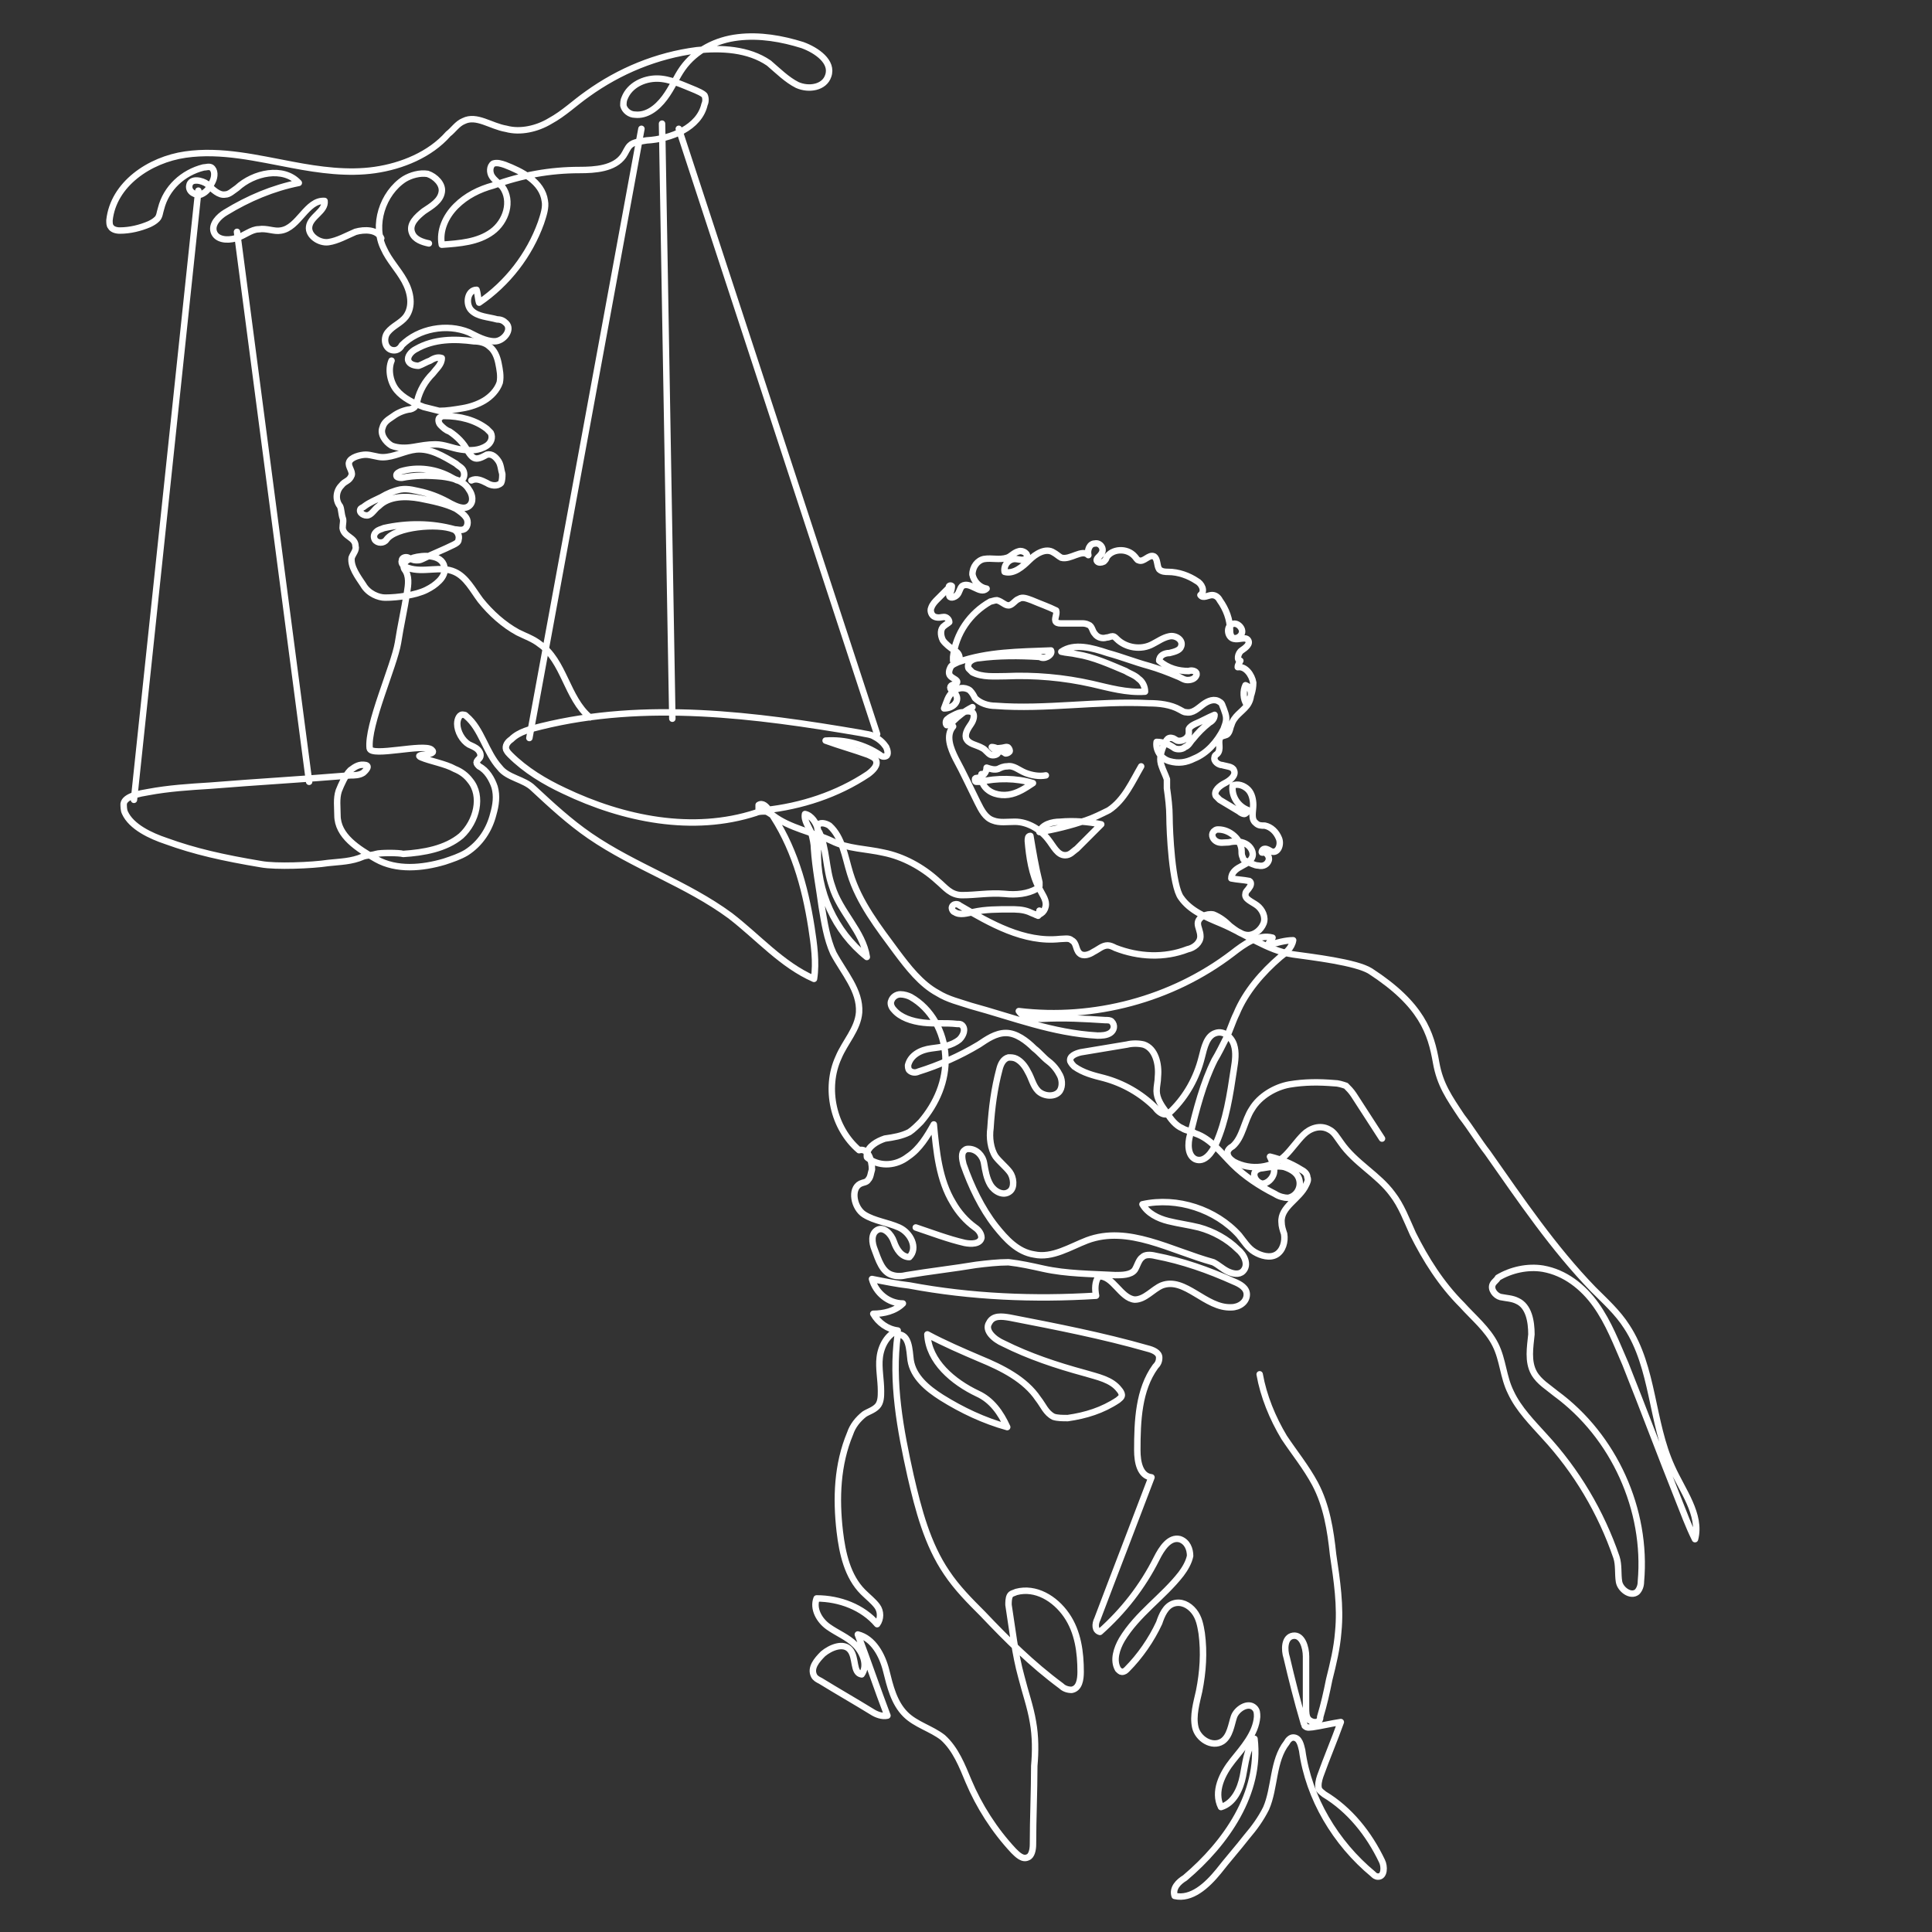 <?xml version="1.0" encoding="utf-8"?>
<!-- Generator: Adobe Illustrator 19.0.0, SVG Export Plug-In . SVG Version: 6.00 Build 0)  -->
<svg version="1.1" id="Calque_1" xmlns="http://www.w3.org/2000/svg" xmlns:xlink="http://www.w3.org/1999/xlink" x="0px" y="0px"
	 viewBox="0 0 150 150" style="enable-background:new 0 0 150 150;" xml:space="preserve">
<rect x="0" y="0" width="150" height="150" fill="#333333" stroke="none"/>
<style type="text/css">
	.st0{fill:none;stroke:#FFFFFF;stroke-width:0.5;stroke-linecap:round;stroke-linejoin:round;stroke-miterlimit:10;}
</style>
<g id="XMLID_17_">
	<path id="XMLID_15_" class="st0" d="M28.9,66.1"/>
	<path id="XMLID_14_" class="st0" d="M80.4,71c0.4,0.1,0.8-0.3,0.8-0.8c0-0.4-0.3-0.8-0.5-1.2c-0.6-1.1-0.8-2.5-0.9-3.7
		c0-0.2,0-0.4,0.2-0.4c0.2,1.2,0.4,2.4,0.7,3.6c0,0.1,0,0.2,0,0.3c0,0.1-0.1,0.2-0.2,0.2c-0.7,0.4-1.6,0.5-2.5,0.4
		c-1.2-0.1-2.2,0.1-3.3,0.1c-0.9,0-1.3-0.6-1.9-1.1c-1.2-1.1-2.7-1.9-4.2-2.2c-1.3-0.3-2.8-0.3-4-0.9c-1.5-0.7-3.3-1-4.6-2
		c-0.2-0.1-0.4-0.3-0.6-0.3c-0.2,0-0.5,0-0.7,0.1c-4.9,1.6-10.3,0.5-14.9-1.7c-1.5-0.7-3-1.6-4.2-2.8c-0.1-0.1-0.2-0.2-0.3-0.4
		c-0.1-0.3,0.1-0.6,0.4-0.8c0.6-0.6,1.5-0.8,2.3-1c8.1-2,16.6-0.9,24.8,0.5c0.4,0.1,0.8,0.1,1.1,0.3c0.4,0.2,0.7,0.5,0.9,0.8
		c0.1,0.2,0.2,0.6,0,0.7c-0.2,0.1-0.4,0-0.5-0.1c-1.2-0.8-2.7-1.2-4.2-1.1c1.1,0.4,2.2,0.7,3.3,1.1c0.2,0.1,0.5,0.2,0.6,0.4
		c0.2,0.4-0.2,0.8-0.6,1.1c-2.4,1.6-5.2,2.5-8,2.8c-0.1,0-0.3,0-0.5,0c0-0.1,0-0.3,0-0.4c0.3-0.2,0.6,0.1,0.8,0.4
		c1.9,2.7,2.8,5.9,3.3,9.1c0.2,1.3,0.4,2.7,0.2,4c-2.5-1.1-4.3-3.2-6.5-4.9c-3.4-2.5-7.4-3.8-10.9-6.2c-1.6-1.1-3-2.4-4.4-3.7
		c-0.7-0.7-2-0.8-2.6-1.6c-1.1-1.2-1.4-3-2.6-4c-0.1-0.1-0.1-0.1-0.2-0.1c-0.3-0.1-0.5,0.3-0.5,0.7c0,0.6,0.4,1.3,0.9,1.6
		c0.2,0.1,0.5,0.2,0.7,0.4c0.2,0.2,0.3,0.5,0.1,0.7c-0.1,0.1-0.2,0.2-0.2,0.3c0,0.1,0.1,0.2,0.2,0.3c0.6,0.3,1,1,1.2,1.6
		c0.2,0.7,0.1,1.4-0.1,2.1c-0.3,1.2-1,2.3-2.1,3c-0.5,0.3-1.1,0.5-1.7,0.7c-1.7,0.5-3.7,0.7-5.3-0.2c-1.4-0.8-3-1.8-3-3.4
		c0-0.6-0.1-1.3,0.1-1.9c0.2-0.5,0.5-1.2,0.9-1.6c0.4-0.3,0.7-0.5,1.2-0.4c0.4,0.1-0.2,0.6-0.2,0.6c-0.3,0.2-0.7,0.2-1,0.2
		c-3.6,0.3-7.2,0.5-10.9,0.8c-1.6,0.1-3.2,0.2-4.8,0.5c-0.6,0.1-1.8,0.3-1.9,0.9c0,0.2,0,0.5,0.1,0.7c0.5,1.1,2,1.8,3.2,2.2
		c2.2,0.8,4.4,1.3,7.4,1.8c1.1,0.2,3.9,0.1,5.2-0.1c0.9-0.1,1.8-0.1,2.7-0.5c0.3-0.1,0.7-0.1,1-0.2c0.3-0.1,1.8-0.1,2.1,0
		c1.6-0.1,3.3-0.4,4.5-1.4c1.2-1.1,1.7-3.1,0.7-4.3c-0.3-0.4-0.7-0.7-1.2-0.9c-0.7-0.4-1.9-0.6-2.6-0.9c-0.7-0.3,1.4-0.1,0.8-0.6
		s-4.7,0.6-4.8-0.1c-0.2-1.8,1.9-6.4,2.2-8.2c0.2-1.3,0.5-2.6,0.7-3.9c0.1-0.6,0.2-1.3-0.2-1.8c-0.1-0.2-0.1-0.4,0.1-0.6
		c0.2-0.2,0.4-0.2,0.6-0.3c0.7-0.2,2.2-0.3,2.4,0.7c0.1,0.4-0.1,0.8-0.4,1.1c-0.3,0.3-0.6,0.5-1,0.7c-0.8,0.4-2.2,0.6-3.2,0.6
		c-0.5,0-1.3-0.3-1.7-1c-0.4-0.6-1-1.4-0.9-2.1c0.1-0.3,0.4-0.6,0.3-0.9c0-0.7-0.9-0.7-1-1.4c0-0.3,0.1-0.6,0-0.8
		c-0.1-0.3-0.1-0.7-0.2-0.9c-0.4-0.5-0.3-1.2,0.1-1.6c0.3-0.4,0.6-0.3,0.8-0.8c0.1-0.3-0.3-0.7-0.2-1c0.1-0.4,0.9-0.6,1.3-0.6
		c0.4,0,0.9,0.2,1.3,0.2c0.9,0,1.7-0.5,2.6-0.6c1.1-0.1,2.1,0.5,3.1,1.1c0.2,0.2,0.5,0.3,0.6,0.6c0.1,0.3,0,0.6-0.2,0.7
		c-0.2,0.1-0.5-0.1-0.7-0.2c-1.2-0.7-2.7-0.9-4-0.5c-0.2,0.1-0.4,0.2-0.3,0.4c0.1,0.1,0.3,0.1,0.4,0.1c1-0.2,2-0.2,3.1-0.1
		c0.8,0.1,1.7,0.3,2.1,1c0.3,0.4,0.4,1,0,1.3c-0.4,0.3-1,0-1.4-0.2c-0.7-0.4-1.4-0.7-2.2-0.9c-0.5-0.1-1.1-0.3-1.7-0.2
		c-0.5,0.1-1,0.3-1.5,0.6c-0.4,0.2-0.9,0.4-1.3,0.7c-0.1,0.1-0.2,0.1-0.3,0.2c-0.2,0.3,0.3,0.6,0.6,0.5c0.3-0.1,0.5-0.5,0.8-0.7
		c0.8-0.8,2.1-0.8,3.2-0.6c1,0.2,2,0.4,2.8,0.8c0.3,0.2,0.6,0.4,0.8,0.7c0.2,0.3,0.1,0.8-0.2,0.9c-0.2,0.1-0.5,0-0.7,0
		c-1.8-0.5-3.7-0.5-5.5-0.1c-0.2,0.1-0.4,0.1-0.6,0.3s-0.2,0.4-0.1,0.6c0.2,0.3,0.7,0.3,0.9,0c0.7-1,4-1.3,5.2-0.8
		c0.3,0.1,0.5,0.5,0.4,0.8c0,0.2-0.2,0.3-0.4,0.4c-0.8,0.4-1.6,0.7-2.4,1.1c-0.2,0.1-0.3,0.1-0.5,0.1c-0.2,0-0.4-0.1-0.6-0.2
		c-0.2-0.1-0.5,0-0.5,0.2c-0.1,0.3,0.2,0.5,0.5,0.6c1.2,0.4,2.5-0.2,3.6,0.3c0.9,0.4,1.4,1.4,2,2.2c0.8,1,1.8,1.9,2.9,2.5
		c0.6,0.3,1.2,0.5,1.7,0.9c1.9,1.3,2.1,4.2,3.9,5.7"/>
	<path id="XMLID_13_" class="st0" d="M75.5,54.9c-0.6,0.3-1.1,0.7-1.5,1.1c-0.1,0.2-0.3,0.3-0.5,0.3c-0.1-0.1-0.1-0.4,0.1-0.5
		c0.1-0.1,0.3-0.2,0.5-0.3c0.2-0.1,0.4-0.2,0.7-0.2c0.2-0.1,0.5-0.1,0.7,0c0.2,0.2,0.1,0.6-0.1,0.9c-0.2,0.3-0.5,0.7-0.4,1.1
		c0.2,0.5,0.8,0.5,1.3,0.8c0.2,0.1,0.4,0.4,0.6,0.5c0.2,0.1,0.6,0,0.6-0.2c-0.1-0.1-0.3-0.2-0.4-0.3c0.3,0,0.6,0,1-0.1
		c0,0,0.1,0,0.1,0c0.1,0,0.2,0.2,0.2,0.3c0,0.1-0.2,0.2-0.3,0.2c-0.1,0-0.1-0.1-0.2-0.1C77.5,58.1,77.2,58,77,58"/>
	<path id="XMLID_12_" class="st0" d="M81.2,60.2c-0.5,0.1-1.1,0-1.6-0.2c-0.5-0.2-0.9-0.6-1.4-0.5c-0.3,0-0.5,0.1-0.7,0.2
		c-0.3,0.1-0.6,0-0.9-0.1c0,0.4-0.3,0.7-0.7,0.8c-0.1,0-0.2,0-0.2,0.1c0,0.1,0,0.2,0.1,0.2c0.1,0,0.2,0,0.3,0
		c1.3-0.3,2.8-0.3,4.1,0.1c-0.6,0.4-1.2,0.8-1.9,0.9c-0.7,0.1-1.5-0.1-1.9-0.7c-0.2-0.3-0.2-0.6-0.2-0.9"/>
	<path id="XMLID_11_" class="st0" d="M97.8,106.7c0.3,1.7,1,3.4,1.9,4.9c0.8,1.2,1.7,2.3,2.4,3.6c0.9,1.7,1.2,3.6,1.4,5.5
		c0.3,2,0.6,4,0.4,6c-0.1,1.3-0.4,2.5-0.7,3.7c-0.2,1-0.4,1.9-0.7,2.9c0,0.1,0,0.2-0.1,0.3c-0.2,0.2-0.6,0.1-0.8-0.1
		c-0.2-0.2-0.2-0.6-0.2-0.9c0-1.3,0-2.7,0-4c0-0.7-0.3-1.7-1-1.6c-0.7,0.1-0.7,1.1-0.5,1.7c0.4,1.7,0.8,3.3,1.3,5
		c0,0.1,0.1,0.2,0.1,0.3c0.2,0.2,0.4,0.1,0.6,0.1c0.7-0.1,1.5-0.3,2.2-0.4c-0.5,1.4-1.1,2.8-1.6,4.2c-0.1,0.3-0.2,0.7-0.1,1
		c0.1,0.2,0.3,0.3,0.4,0.4c2,1.2,3.5,3.1,4.5,5.2c0.2,0.4,0.2,1.2-0.3,1.2c-0.2,0-0.3-0.1-0.4-0.2c-2.9-2.4-5-5.9-5.5-9.6
		c-0.1-0.4-0.2-1-0.7-1c-0.2,0-0.4,0.2-0.5,0.4c-1.1,1.4-0.9,3.5-1.6,5.1c-0.4,0.8-0.9,1.5-1.5,2.2c-0.7,0.9-1.5,1.8-2.2,2.7
		c-0.9,1.1-2.1,2.2-3.4,1.9c-0.2-0.6,0.3-1.1,0.8-1.4c3.2-2.7,5.9-6.6,5.4-10.8c-0.6,0.8-0.7,1.9-0.9,2.9s-0.7,2.1-1.7,2.4
		c-0.6-1.2,0.1-2.6,0.9-3.6c0.8-1,1.8-2.1,1.9-3.4c0-0.3,0-0.5-0.2-0.7c-0.5-0.5-1.4,0.1-1.6,0.7s-0.3,1.5-0.9,1.9
		c-0.8,0.5-1.9-0.2-2.1-1.1c-0.2-0.9,0.1-1.9,0.3-2.8c0.3-1.5,0.4-3,0.2-4.5c-0.1-0.6-0.2-1.2-0.6-1.7s-1-0.8-1.6-0.6
		c-0.6,0.2-0.9,0.9-1.1,1.5c-0.6,1.3-1.5,2.6-2.5,3.6c-0.1,0.1-0.2,0.2-0.4,0.2c-0.1,0-0.2-0.1-0.3-0.2c-0.4-0.7-0.1-1.6,0.3-2.3
		c1.2-2,3.2-3.3,4.6-5.1c0.3-0.4,0.6-0.9,0.7-1.4c0-0.5-0.2-1.1-0.8-1.3c-0.8-0.2-1.4,0.7-1.8,1.5c-1.1,2.2-2.6,4.1-4.4,5.7
		c-0.4-0.1-0.4-0.6-0.2-1c1.4-3.7,2.8-7.3,4.2-11c-0.9-0.1-1.1-1.2-1.1-2.1c0-2.3,0.1-4.7,1.4-6.5c0.2-0.2,0.3-0.4,0.3-0.7
		c0-0.4-0.5-0.6-0.9-0.7c-3.5-1-7.1-1.7-10.7-2.4c-0.6-0.1-1.3-0.2-1.6,0.4c-0.4,0.6,0.4,1.3,1.1,1.6c2,1,4.1,1.7,6.3,2.3
		c1,0.3,2.1,0.5,2.7,1.3c0.1,0.1,0.2,0.3,0.2,0.4c0,0.2-0.2,0.3-0.3,0.4c-1.2,0.8-2.5,1.2-3.9,1.4c-0.4,0-0.8,0-1.1-0.1
		c-0.6-0.3-0.8-0.9-1.2-1.4c-1-1.5-2.8-2.4-4.5-3.1c-1.4-0.6-2.8-1.2-4.1-1.9c0.1,2.1,2,3.7,3.9,4.6c1.1,0.5,1.8,1.5,2.3,2.6
		c-1.8-0.5-3.5-1.3-5.1-2.3c-1.1-0.7-2.2-1.6-2.4-2.9c-0.1-0.8-0.1-2-1-2c-0.5,3.7,0.2,7.4,1,11c0.6,2.6,1.3,5.3,2.8,7.5
		c0.8,1.2,1.8,2.2,2.8,3.2c1.9,2,3.8,3.9,6.1,5.6c0.2,0.2,0.5,0.3,0.8,0.3c0.6-0.1,0.7-0.8,0.7-1.4c0-1.5-0.2-3.1-1.1-4.4
		s-2.4-2.2-3.9-1.8c-0.2,0.1-0.4,0.1-0.5,0.3c-0.1,0.2-0.1,0.5-0.1,0.7c0.3,1.9,0.5,3.8,1,5.6c0.3,1.2,0.7,2.3,0.9,3.5
		c0.2,1.1,0.2,2.3,0.1,3.4c0,2-0.1,4.1-0.1,6.1c0,0.4-0.1,0.9-0.4,1c-0.4,0.2-0.8-0.2-1.1-0.5c-1.5-1.6-2.7-3.5-3.5-5.4
		c-0.5-1.2-1-2.5-2-3.4c-0.9-0.7-2.1-1-2.9-1.8c-0.9-0.9-1.2-2.2-1.5-3.4s-1-2.5-2.2-2.8c0.8,2.1,1.5,4.2,2.3,6.3
		c-0.4,0.1-0.9-0.1-1.2-0.3c-1.3-0.8-2.7-1.6-4-2.4c-0.2-0.1-0.4-0.2-0.5-0.4c-0.3-0.6,0.2-1.2,0.7-1.7c0.6-0.5,1.6-0.9,2.1-0.3
		c0.5,0.6,0.2,1.8,0.9,1.9c0.5-0.7,0.1-1.7-0.5-2.3c-0.6-0.6-1.4-0.9-2.1-1.4c-0.7-0.5-1.2-1.4-0.9-2.2c1.8,0,3.6,0.7,4.7,2
		c0.3-0.4,0.3-1,0-1.4c-0.3-0.4-0.7-0.7-1.1-1.1c-1.2-1.2-1.6-3-1.8-4.7c-0.3-2.6-0.2-5.2,0.8-7.6c0.2-0.6,0.6-1.1,1.1-1.5
		c0.3-0.2,0.7-0.3,1-0.6c0.3-0.3,0.3-0.8,0.3-1.2c0-0.9-0.2-1.8-0.1-2.6c0.1-0.9,0.6-1.8,1.4-2.1c-0.8-0.1-1.5-0.6-1.9-1.3
		c0.8,0,1.7-0.2,2.3-0.8c-1.1,0-2.1-0.8-2.4-1.9c1,0.2,2,0.4,2.9,0.5c4.8,0.9,9.7,1.1,14.5,0.8c-0.1-0.5-0.1-1.1,0.2-1.5
		c1.1-0.1,1.7,1.7,2.8,1.8c0.8,0,1.4-0.8,2.1-1.1c1.8-0.7,3.4,1.8,5.4,1.7c0.6,0,1.2-0.4,1.2-1c0-0.5-0.5-0.8-1-1
		c-2-0.9-4-1.6-6.1-2c-0.4-0.1-0.8-0.1-1,0.1c-0.3,0.2-0.4,0.7-0.6,1c-0.3,0.4-1,0.4-1.5,0.4c-1.9-0.1-3.8-0.1-5.6-0.5
		c-0.9-0.2-1.8-0.4-2.7-0.5c-0.8,0-1.7,0.1-2.5,0.2c-1.8,0.3-3.6,0.5-5.4,0.8c-0.4,0.1-0.8,0.1-1.1,0c-0.8-0.2-1.1-1.2-1.4-2
		c-0.2-0.5-0.3-1.2,0.2-1.5c0.5-0.3,1.1,0.3,1.3,0.9c0.2,0.6,0.6,1.2,1.2,1.2c0.7-0.7,0.1-1.9-0.8-2.3c-0.9-0.4-1.9-0.5-2.7-1
		c-0.8-0.5-1.1-2-0.3-2.4c0.2-0.1,0.5-0.1,0.6-0.3c0.2-0.2,0.2-0.5,0.3-0.8c0-0.7-0.3-1.7-1-1.5c-2-1.7-2.7-4.8-1.6-7.2
		c0.5-1.2,1.5-2.2,1.6-3.5c0.1-1.7-1.2-3.1-2-4.6c-0.5-1.1-0.7-2.4-0.9-3.6c-0.2-1.5-0.5-3-0.6-4.5c0-0.4-0.1-0.8-0.2-1.2
		c-0.2-0.5-0.6-1-0.5-1.5c0.5,0.1,0.9,0.7,1,1.2c0.1,0.5,0.1,1.1,0,1.6c-0.1,3.2,1.3,6.3,3.8,8.3c-0.3-2-2.1-3.5-2.7-5.5
		c-0.5-1.4-0.4-2.9-1-4.2c-0.1-0.1-0.2-0.3-0.1-0.5c0.1-0.3,0.6-0.2,0.9,0c1,0.9,1.2,2.4,1.6,3.7c0.7,2.3,2.2,4.2,3.6,6.1
		c0.9,1.2,1.9,2.5,3.2,3.2c0.8,0.5,1.7,0.7,2.6,1c3.3,0.9,6.3,2.1,9.8,2.3c0.3,0,0.7,0,1-0.2s0.4-0.6,0.1-0.9
		c-0.1-0.1-0.3-0.1-0.5-0.1c-1.6-0.1-3.2-0.2-4.9-0.1c-0.7,0-1.4,0-1.8-0.6c5.8,0.7,11.9-0.9,16.6-4.5c0.9-0.7,2-1.5,3.1-1.2
		c-0.1,0.2-0.3,0.4-0.4,0.6c0.7-0.2,1.4-0.4,2-0.4c-0.1,0.6-0.6,1-1,1.3c-1.4,1.2-2.7,2.7-3.4,4.4c-0.3,0.6-0.5,1.3-0.8,1.9
		c-0.3,0.6-0.6,1.2-0.9,1.7c-0.9,1.8-1.4,3.8-1.9,5.8c-0.2,0.7-0.2,1.6,0.4,1.9c0.7,0.3,1.3-0.5,1.6-1.2c0.8-1.8,1.1-3.8,1.4-5.8
		c0.1-0.6,0.2-1.3,0-1.9c-0.2-0.6-0.8-1.1-1.4-0.9c-0.7,0.2-0.9,1.1-1.1,1.9c-0.4,1.6-1.2,3-2.3,4.1c-0.1,0.1-0.3,0.3-0.4,0.3
		c-0.3,0.1-0.7-0.2-0.9-0.5c-1.1-1.1-2.5-1.9-4-2.3c-0.8-0.2-1.6-0.4-2.3-0.9c-0.1-0.1-0.2-0.2-0.3-0.4c-0.1-0.4,0.4-0.6,0.8-0.7
		c1.2-0.2,2.4-0.4,3.6-0.6c0.4-0.1,0.9-0.1,1.3,0c0.9,0.3,1.2,1.5,1.1,2.5c0,0.4-0.1,0.7-0.1,1.1c0,0.6,0.4,1.2,0.8,1.7
		c0.3,0.5,0.7,1,1.2,1.2c0.3,0.2,0.7,0.2,1,0.4c1.2,0.4,2,1.5,2.9,2.4c0.9,0.9,2.1,1.7,3.3,2.3c0.3,0.2,0.7,0.3,1,0.3
		c0.6-0.1,1-0.7,0.9-1.3c-0.1-0.6-0.6-0.9-1.2-1.1c-0.5-0.1-1.1,0-1.7,0.1c-0.2,0-0.4,0.1-0.5,0.2c-0.3,0.3,0,0.9,0.5,1
		c0.4,0,0.8-0.4,0.9-0.8c0.1-0.4-0.1-0.9-0.3-1.3c0.8,0.2,1.6,0.5,2.4,1c0.2,0.1,0.5,0.3,0.5,0.6c0.1,0.2,0,0.4-0.1,0.6
		c-0.5,1.1-2,1.7-1.9,2.9c0,0.3,0.1,0.6,0.2,0.9c0.1,0.6-0.1,1.3-0.6,1.6c-0.5,0.3-1.2,0.1-1.7-0.2c-0.5-0.3-0.8-0.8-1.2-1.3
		c-1.8-2-4.8-3-7.5-2.4c0.4,0.7,1.2,1.1,2,1.3c0.8,0.2,1.6,0.3,2.4,0.5c1.1,0.3,2.2,0.9,3,1.7c0.5,0.4,0.9,1.2,0.4,1.7
		c-0.3,0.3-0.8,0.2-1.2,0c-0.4-0.2-0.7-0.5-1.1-0.7c-3.3-0.9-6.6-2.9-9.8-1.7c-1.3,0.5-2.7,1.4-4.1,1.1c-1.3-0.2-2.2-1.2-3-2.2
		c-1.1-1.4-1.9-3.1-2.5-4.8c-0.1-0.4-0.2-0.9,0.1-1.1c0.1-0.1,0.2-0.1,0.3-0.1c0.6,0,1.1,0.5,1.2,1.1s0.2,1.2,0.5,1.7
		c0.3,0.5,1,0.9,1.5,0.5c0.4-0.3,0.3-1.1,0-1.5c-0.3-0.4-0.8-0.8-1.1-1.2c-0.4-0.6-0.5-1.5-0.4-2.2c0.1-1.6,0.3-3.1,0.7-4.6
		c0.1-0.4,0.3-0.8,0.7-0.9c0.2,0,0.4,0,0.6,0.1c0.4,0.2,0.7,0.6,0.9,1c0.3,0.5,0.4,1.1,0.8,1.5c0.4,0.4,1.2,0.5,1.6,0.1
		c0.3-0.3,0.3-0.9,0.1-1.3s-0.5-0.8-0.9-1.1c-0.4-0.3-0.7-0.7-1.1-1c-0.6-0.6-1.4-1.2-2.2-1.2c-0.8,0-1.5,0.5-2.1,0.9
		c-1.5,0.9-3.1,1.6-4.7,2.1c-0.2,0.1-0.5,0.1-0.7-0.1c-0.1-0.1-0.1-0.3-0.1-0.4c0.2-0.8,1-1.2,1.8-1.3s1.6-0.2,2.2-0.7
		c0.3-0.3,0.5-0.8,0.2-1.1c-0.1-0.1-0.2-0.1-0.4-0.1c-0.9-0.1-1.7,0-2.6-0.1s-1.8-0.4-2.3-1c-0.2-0.2-0.3-0.5-0.2-0.7
		c0.1-0.3,0.4-0.5,0.7-0.5c0.3,0,0.6,0.1,0.8,0.2c1.6,0.9,2.6,2.7,2.7,4.6c0.1,1.9-0.7,3.7-1.9,5.1c-0.3,0.3-0.6,0.6-0.9,0.8
		c-0.6,0.3-1.2,0.4-1.9,0.5c-0.6,0.2-1.3,0.6-1.4,1.2c0,0.1,0,0.2,0,0.2c0,0.1,0.1,0.1,0.2,0.2c0.9,0.6,2.1,0.5,3-0.2
		c0.9-0.6,1.5-1.6,2-2.5c0.2,2.1,0.4,4.3,1.5,6.1c0.4,0.7,1,1.4,1.7,1.9c0.3,0.2,0.5,0.5,0.5,0.8c-0.1,0.5-0.8,0.5-1.3,0.4
		c-1.3-0.3-2.6-0.8-3.8-1.2"/>
	<path id="XMLID_10_" class="st0" d="M107.3,88.4c-0.7-1.1-1.5-2.3-2.2-3.4c-0.2-0.3-0.4-0.5-0.6-0.7c-0.3-0.1-0.6-0.2-0.9-0.2
		c-1.2-0.1-2.3-0.1-3.5,0.1c-1.1,0.2-2.3,0.9-2.9,1.9c-0.6,0.9-0.7,2.2-1.5,2.9c-0.2,0.1-0.4,0.3-0.4,0.5c0,0.3,0.2,0.5,0.5,0.7
		c1.3,0.7,3,0.5,4-0.5c0.5-0.5,0.9-1.1,1.4-1.6s1.3-0.8,2-0.4c0.4,0.2,0.6,0.6,0.9,1c1.1,1.6,2.9,2.5,4,4c0.7,0.9,1.1,2,1.6,3.1
		c1,2,2.2,3.9,3.8,5.5c0.9,1,2,1.9,2.6,3.1c0.6,1.2,0.6,2.5,1.2,3.7c0.6,1.3,1.7,2.4,2.6,3.4c2.5,2.7,4.4,5.9,5.6,9.4
		c0.2,0.6,0.1,1.3,0.2,1.9c0.1,0.6,0.9,1.2,1.4,0.8c0.2-0.2,0.3-0.5,0.3-0.8c0.5-5.6-2.1-11.3-6.6-14.6c-0.6-0.5-1.3-0.9-1.7-1.6
		c-0.5-0.9-0.3-2-0.2-3c0-1-0.2-2.2-1.1-2.6c-0.4-0.2-0.8-0.2-1.3-0.3c-0.4-0.1-0.8-0.6-0.6-1c0.1-0.2,0.3-0.3,0.4-0.5
		c1-0.6,2.3-0.9,3.5-0.7c1.7,0.3,3.1,1.4,4.1,2.8c1,1.4,1.6,3,2.3,4.6c1.4,3.5,2.7,7,4.1,10.5c0.4,1,0.8,2.1,1.3,3.1
		c0.5-1.9-1-3.8-1.8-5.6c-1.6-3.5-1.4-7.7-3.5-10.9c-0.7-1.1-1.7-2-2.6-2.9c-3.1-3.2-5.6-6.9-8.2-10.6c-0.7-0.9-1.3-1.9-2-2.8
		c-1-1.5-1.7-2.5-2-4.2c-0.4-2.3-1.1-4.5-5.1-7.1c-1.1-0.7-4.6-1.1-6-1.3c-2-0.3-3.7-1.6-5.6-2.4c-1.2-0.5-2.4-1-3.1-2
		c-0.7-0.9-0.9-5.2-0.9-6.3c0-0.7-0.1-1.5-0.2-2.2c0-0.2,0-0.5,0-0.7c-0.1-0.3-0.3-0.7-0.4-1c-0.2-0.5-0.1-1,0.1-1.5
		c0.2-0.4,0.3-0.8,0.7-0.7c0.1,0,0.2,0.1,0.4,0.2c0.4,0.1,0.9-0.2,0.9-0.6c0-0.1,0-0.2,0-0.3c0.1-0.2,0.3-0.3,0.5-0.4
		c0.5-0.2,1-0.5,1.5-0.7c0,0.3-0.2,0.5-0.4,0.6c-0.5,0.4-0.9,0.8-1.3,1.3c-0.2,0.2-0.3,0.5-0.6,0.6c-0.2,0.2-0.6,0.2-0.8,0.1
		c-0.4-0.3-0.9-0.5-1.4-0.5c-0.1,0.6,0.3,1.3,1,1.5s1.3,0.1,1.9-0.2c1-0.4,1.8-1.3,2.3-2.3c0.1-0.3,0.2-0.5,0.2-0.8
		c0-0.3-0.1-0.5-0.2-0.8c-0.1-0.2-0.1-0.4-0.3-0.5c-0.4-0.3-0.9-0.1-1.3,0.2c-0.4,0.3-0.8,0.7-1.3,0.6c-0.2,0-0.3-0.1-0.5-0.2
		c-0.7-0.4-1.6-0.5-2.4-0.5c-4-0.2-8,0.5-11.9,0.2c-0.6,0-1.2-0.2-1.6-0.6c-0.1-0.2-0.2-0.4-0.4-0.6c-0.4-0.3-1-0.2-1.3,0.1
		c-0.4,0.3-0.5,0.8-0.7,1.3c0.3,0,0.6-0.1,0.8-0.3s0.3-0.5,0.1-0.8c-0.2-0.2-0.5-0.4-0.4-0.6c0.1-0.2,0.4-0.1,0.5-0.3
		c0.1-0.2-0.3-0.3-0.5-0.5c-0.2-0.2-0.1-0.5,0-0.7s0.4-0.3,0.6-0.4c2.3-0.8,4.7-0.8,7.2-0.9c0.1,0.2-0.1,0.4-0.3,0.5
		c-0.2,0.1-0.4,0.1-0.6,0c-1.6-0.1-3.2-0.1-4.7,0.1c-0.2,0-0.5,0.1-0.6,0.2c-0.2,0.1-0.3,0.4-0.2,0.6c0.1,0.1,0.2,0.2,0.3,0.3
		c0.8,0.4,1.7,0.3,2.6,0.3c2.2-0.1,4.5,0.1,6.7,0.6c1.3,0.3,2.7,0.7,4.1,0.6c0-0.4-0.2-0.8-0.5-1c-0.3-0.3-0.7-0.4-1-0.6
		c-1.2-0.5-2.5-1.1-3.8-1.3c-0.4-0.1-0.8-0.1-1.2-0.2c1-0.7,2.4-0.3,3.6,0.1c1.1,0.3,2.1,0.7,3.2,1c0.7,0.2,1.5,0.5,2.2,0.8
		c0.3,0.1,0.5,0.3,0.8,0.3c0.3,0,0.6-0.1,0.7-0.4c0,0,0-0.1,0-0.1c0-0.2-0.4-0.3-0.6-0.2c-0.8,0-1.6-0.2-2.3-0.8
		c0-0.4,0.4-0.6,0.8-0.6c0.4-0.1,0.8-0.2,0.9-0.5c0.2-0.5-0.4-0.9-0.9-0.8c-0.5,0.1-0.9,0.4-1.3,0.6c-0.9,0.5-2.1,0.3-2.8-0.4
		c-0.1-0.1-0.2-0.2-0.3-0.2c-0.2,0-0.3,0.1-0.5,0.1c-0.3,0.1-0.7,0-0.9-0.3c-0.2-0.2-0.2-0.6-0.5-0.7c-0.2-0.1-0.4-0.1-0.5-0.1
		c-0.5,0-1.1,0-1.6,0c-0.1,0-0.3,0-0.4-0.1c-0.2-0.2,0.1-0.6,0-0.9c-0.6-0.3-1.2-0.5-1.9-0.8c-0.3-0.1-0.7-0.3-1-0.1
		c-0.3,0.1-0.5,0.5-0.8,0.5c-0.3,0-0.5-0.3-0.9-0.4c-0.2,0-0.4,0.1-0.5,0.1c-1.6,0.9-2.7,2.5-2.9,4.3c0,0.1,0,0.2,0,0.3
		c0.1,0.2,0.5,0,0.5-0.2c0-0.3-0.2-0.5-0.4-0.6c-0.3-0.2-0.7-0.5-0.9-0.8c-0.2-0.4-0.2-0.9,0.1-1.1c0.1-0.1,0.3-0.2,0.4-0.3
		c0-0.2-0.2-0.4-0.4-0.4c-0.2,0-0.4,0.1-0.7,0c-0.3-0.1-0.4-0.5-0.3-0.7c0.1-0.3,0.3-0.5,0.5-0.7c0.3-0.3,0.6-0.6,0.9-0.9
		c-0.1-0.1,0.1-0.2,0.2-0.1c0,0.3-0.1,0.5-0.2,0.7c0,0.3,0.4,0.2,0.6,0s0.2-0.5,0.4-0.7c0.6-0.4,1.4,0.7,1.9,0.2
		c-0.6-0.1-1-0.6-1.1-1.1c0-0.6,0.4-1.1,0.9-1.2c0.6-0.1,1.2,0.1,1.8-0.1c0.3-0.1,0.5-0.4,0.9-0.5c0.3-0.1,0.8,0.2,0.6,0.5
		c-0.2,0.3-0.6,0.1-0.9,0.1c-0.5,0-0.9,0.5-0.8,1c0.7,0.2,1.4-0.4,1.9-0.9c0.5-0.5,1.3-1,1.9-0.6c0.2,0.1,0.4,0.3,0.6,0.4
		c0.7,0.2,1.6-0.7,2.1-0.2c-0.1-0.4,0.1-0.9,0.5-0.9c0.4-0.1,0.8,0.4,0.5,0.8c-0.1,0.2-0.5,0.4-0.3,0.6c0.1,0.1,0.3,0.1,0.5,0
		c0.1-0.1,0.2-0.2,0.2-0.3c0.4-0.7,1.6-0.8,2.2-0.1c0.1,0.1,0.2,0.3,0.3,0.3c0.4,0.2,0.8-0.5,1.2-0.3c0.3,0.2,0.2,0.7,0.4,1
		c0.2,0.2,0.5,0.2,0.7,0.2c0.8,0,1.6,0.3,2.2,0.7c0.4,0.2,0.7,0.8,0.3,1.1c0.2,0.3,0.6,0,0.9,0c0.3,0,0.5,0.2,0.6,0.4
		c0.5,0.7,0.8,1.5,0.8,2.3c0,0.2,0,0.3,0.1,0.5c0.2,0.3,0.7,0.1,0.8-0.2c0.2-0.4-0.4-1-0.8-0.7c-0.4,0.2-0.3,1,0.2,1.1
		c0.4,0.1,0.9-0.2,1.1,0.1c0.2,0.3-0.2,0.6-0.5,0.8s-0.4,0.8-0.1,0.8c-0.1,0.2-0.2,0.3-0.2,0.5c0.6-0.1,1.1,0.6,1.2,1.2
		c0,0.6-0.2,1.2-0.5,1.7c-0.3-0.4-0.3-1.1-0.1-1.5c0.6,0.2,0.5,1.1,0.1,1.6c-0.4,0.5-1,0.8-1.2,1.5c-0.1,0.2-0.1,0.5-0.3,0.7
		c-0.1,0.1-0.3,0.1-0.5,0.2c-0.3,0.3,0,0.8-0.2,1.2c-0.1,0.2-0.3,0.2-0.3,0.4c-0.1,0.3,0.3,0.6,0.6,0.6c0.3,0.1,0.8,0.1,0.9,0.4
		c0.2,0.4-0.3,0.8-0.7,1c-0.4,0.2-0.9,0.6-0.7,1c0.1,0.1,0.2,0.2,0.3,0.3c0.5,0.3,1,0.6,1.5,0.9c0.1,0.1,0.3,0.2,0.4,0.2
		s0.3-0.2,0.3-0.3c-0.8-0.3-1.3-1.1-1.2-1.9c0.4-0.2,0.9,0,1.2,0.3s0.4,0.8,0.4,1.2c0,0.5-0.2,1.1,0.2,1.4c0.2,0.2,0.4,0.2,0.7,0.2
		c0.5,0.1,0.9,0.5,1.1,1c0.2,0.5-0.1,1.2-0.6,1c-0.2-0.1-0.3-0.2-0.5-0.2c-0.2,0-0.3,0.3-0.2,0.3c0.3-0.1,0.6,0.3,0.5,0.6
		s-0.4,0.5-0.8,0.4c-0.3,0-0.6-0.2-0.9-0.3c-0.1-0.1-0.3-0.1-0.3-0.3c-0.1-0.2-0.1-0.3-0.1-0.5c0-0.9-0.9-1.7-1.8-1.7
		c-0.1,0-0.2,0-0.3,0.1c-0.3,0.2-0.2,0.6,0.1,0.8s0.6,0.1,1,0.1c0.4-0.1,0.9-0.1,1.3,0.1s0.7,0.7,0.5,1.1c-0.2,0.4-0.6,0.5-0.9,0.7
		c-0.4,0.2-0.7,0.5-0.7,0.9c0.5,0.1,0.9,0.1,1.4,0.2c0.2,0.1,0.1,0.4,0,0.5c-0.1,0.2-0.3,0.3-0.3,0.5c-0.1,0.4,0.5,0.6,0.9,0.9
		c0.4,0.3,0.7,0.9,0.5,1.4c-0.2,0.5-0.7,0.9-1.2,0.9c-0.5,0-1-0.4-1.4-0.7c-0.4-0.4-0.8-0.7-1.3-0.9c-0.5-0.1-1.2,0.2-1.2,0.7
		c0,0.3,0.2,0.6,0.2,1c0,0.5-0.5,0.9-1,1c-1.8,0.7-3.8,0.6-5.6-0.1c-0.2-0.1-0.4-0.2-0.6-0.2c-0.4,0-0.7,0.3-1.1,0.5
		c-0.3,0.2-0.8,0.4-1.1,0.1c-0.3-0.3-0.2-0.8-0.6-1c-0.2-0.2-0.6-0.1-0.9-0.1c-2.8,0.3-5.4-1.2-7.8-2.6c-0.1-0.1-0.2-0.1-0.3-0.1
		c-0.1,0-0.3,0.1-0.3,0.3c0,0.1,0.1,0.3,0.2,0.3c0.4,0.3,1,0.1,1.5,0c0.9-0.2,1.9-0.2,2.8-0.2c0.5,0,1,0,1.5,0.2
		c0.2,0.1,0.5,0.2,0.7,0.3c0.1-0.1,0.1-0.3,0.1-0.4"/>
	<path id="XMLID_9_" class="st0" d="M74,56.4c-0.6,0.7-0.2,1.7,0.2,2.5c0.6,1.1,1.1,2.2,1.7,3.4c0.3,0.6,0.6,1.2,1.2,1.4
		c0.5,0.2,1.1,0.1,1.7,0.1c1,0,2,0.6,2.6,1.4c0.4,0.5,0.7,1.2,1.3,1.2c0.4,0,0.6-0.3,0.9-0.5c0.6-0.6,1.2-1.2,1.9-1.9
		c-1-0.2-2.1-0.3-3.2-0.2c-0.6,0-1.4,0.2-1.6,0.8c1.2-0.2,2.4-0.5,3.6-0.9c0.6-0.2,1.2-0.5,1.8-0.8c1.2-0.8,1.8-2.2,2.5-3.4"/>
	<line id="XMLID_8_" class="st0" x1="18.4" y1="18" x2="24" y2="60.7"/>
	<line id="XMLID_7_" class="st0" x1="10.4" y1="62.1" x2="15.4" y2="14.8"/>
	<line id="XMLID_6_" class="st0" x1="41.1" y1="57.3" x2="49.8" y2="10"/>
	<line id="XMLID_5_" class="st0" x1="52.2" y1="55.8" x2="51.4" y2="9.6"/>
	<line id="XMLID_4_" class="st0" x1="52.7" y1="10" x2="68.1" y2="57"/>
	<path id="XMLID_3_" class="st0" d="M33.3,18.9c-0.5-0.1-1.1-0.3-1.3-0.8c-0.3-0.7,0.4-1.3,0.9-1.7c0.6-0.4,1.3-0.8,1.4-1.5
		c0.1-0.6-0.5-1.2-1.1-1.4c-0.6-0.1-1.3,0.1-1.8,0.4c-1.7,1.1-2.5,3.6-1.6,5.4c0.4,0.9,1.1,1.6,1.6,2.5c0.5,0.9,0.7,2,0.1,2.8
		c-0.4,0.5-1,0.7-1.4,1.2s-0.2,1.4,0.5,1.4c0.3,0,0.5-0.2,0.6-0.4c1.3-1.3,3.5-1.7,5.2-1c0.6,0.3,1.3,0.7,2,0.7
		c0.7,0,1.4-0.9,0.9-1.4c-0.2-0.2-0.4-0.3-0.7-0.3c-0.7-0.2-1.5-0.2-2-0.7s-0.3-1.6,0.4-1.6c0.1,0.3,0.1,0.7,0.2,1
		c2.2-1.5,3.9-3.7,4.8-6.2c0.2-0.6,0.4-1.2,0.3-1.7c-0.2-1.5-1.8-2.3-3.1-2.8c-0.3-0.1-0.6-0.2-0.9-0.1c-0.3,0.2-0.3,0.7-0.1,1
		c0.2,0.3,0.5,0.5,0.8,0.8c0.8,1.1,0.3,2.7-0.8,3.5c-1.1,0.8-2.5,0.9-3.9,1c-0.2-1.1,0.3-2.2,1.1-3c0.8-0.8,1.8-1.3,2.9-1.6
		c2.2-0.8,4.4-1.2,6.7-1.2c1.2,0,2.7-0.1,3.4-1.1c0.2-0.3,0.3-0.6,0.5-0.8c0.3-0.3,0.8-0.3,1.3-0.4c1.9-0.1,4.1-1,4.5-2.8
		c0.1-0.2,0.1-0.5,0-0.7C54.5,7.2,54.2,7.1,54,7C53,6.6,52,6.1,51,6.1c-1,0-2.1,0.5-2.5,1.5c-0.1,0.2-0.1,0.4-0.1,0.6
		c0.1,0.4,0.5,0.7,0.9,0.7C50.2,9,51,8.4,51.6,7.6S52.5,6,53,5.3c1-1.4,2.6-2.2,4.3-2.4c1.7-0.2,3.4,0.1,5,0.6
		c1.1,0.4,2.4,1.3,2,2.4c-0.3,0.9-1.5,1.1-2.4,0.7c-0.8-0.4-1.5-1.1-2.2-1.7c-1.6-1.1-3.7-1.2-5.6-1c-3.1,0.4-6,1.6-8.5,3.4
		c-1,0.7-1.8,1.5-2.9,2.1c-1,0.6-2.3,0.9-3.4,0.6C38.1,9.8,37,8.9,36,9.4c-0.5,0.2-0.8,0.7-1.2,1c-1.4,1.6-3.6,2.5-5.7,2.8
		c-2.1,0.3-4.3,0-6.4-0.4c-2.7-0.5-5.5-1.2-8.3-0.8c-2.8,0.4-5.6,2.3-5.9,5.1c0,0.2,0,0.4,0.1,0.5c0.1,0.2,0.4,0.3,0.7,0.3
		c0.8,0,1.6-0.2,2.3-0.5c0.2-0.1,0.4-0.2,0.6-0.4c0.2-0.2,0.2-0.5,0.3-0.8c0.4-1.6,1.7-2.8,3.3-3.2c0.2,0,0.4-0.1,0.6,0
		c0.3,0.2,0.3,0.7,0.1,1.1c-0.2,0.4-0.4,0.8-0.9,1c-0.4,0.1-1-0.2-0.9-0.7c0.1-0.6,1-0.4,1.4-0.1c0.4,0.4,0.9,0.9,1.4,0.8
		c0.3,0,0.6-0.3,0.9-0.5c1.3-1.2,3.6-1.7,4.8-0.4c-2,0.4-3.9,1.2-5.7,2.3c-0.5,0.3-1.1,0.9-0.9,1.5c0.2,0.6,1,0.7,1.7,0.5
		s1.2-0.7,1.8-0.7c0.6-0.1,1.2,0.2,1.7,0.1c1.4-0.2,2-2.4,3.4-2.3c0.1,0.8-1.1,1.2-1.2,2c-0.1,0.7,0.8,1.3,1.5,1.2s1.4-0.5,2.1-0.8
		c0.7-0.2,1.7-0.2,2,0.5"/>
	<path id="XMLID_2_" class="st0" d="M30.4,28c-0.3,0.7-0.1,1.7,0.4,2.3c0.5,0.6,1.3,1,2.1,1.3c0.4,0.1,0.8,0.2,1.2,0.3
		c0.6,0,1.2-0.1,1.8-0.2c0.6-0.1,1.2-0.3,1.7-0.6c0.5-0.3,1-0.8,1.2-1.4c0.1-0.5,0-1-0.1-1.5c-0.1-0.5-0.3-1-0.7-1.3
		c-0.3-0.3-0.8-0.4-1.2-0.4c-1.5-0.2-3.1-0.2-4.5,0.6c-0.4,0.2-0.7,0.6-0.6,0.9c0.1,0.3,0.5,0.4,0.8,0.4c0.3-0.1,0.6-0.3,0.9-0.4
		c0.3-0.2,0.6-0.3,0.9-0.2c0,0.5-0.4,0.8-0.7,1.2c-0.6,0.6-1,1.3-1.2,2.1c0,0.2-0.1,0.3-0.2,0.5c-0.1,0.1-0.3,0.2-0.5,0.2
		c-0.5,0.1-0.9,0.3-1.3,0.6c-0.3,0.2-0.6,0.4-0.7,0.8c-0.2,0.5,0.2,1.1,0.7,1.4c0.5,0.2,1.1,0.2,1.7,0.1c0.6-0.1,1.1-0.2,1.7-0.2
		c0.7,0,1.3,0.3,2,0.4c0.7,0.1,1.4,0.1,2-0.3c0.3-0.2,0.5-0.6,0.3-1c-0.1-0.1-0.2-0.2-0.3-0.3c-0.9-0.7-2.1-1-3.3-1
		c-0.1,0-0.2,0-0.3,0.1C34,32.4,34,32.8,34.2,33c0.2,0.2,0.4,0.4,0.7,0.5c0.6,0.4,1.1,0.9,1.4,1.5c0.2,0.3,0.4,0.6,0.7,0.6
		c0.3,0,0.6-0.2,0.8-0.3c0.4-0.1,0.7,0.2,0.9,0.5c0.2,0.3,0.2,0.7,0.3,1c0,0.2,0,0.5-0.1,0.7c-0.3,0.3-0.8,0.2-1.1,0
		c-0.4-0.2-0.8-0.4-1.2-0.2"/>
</g>
</svg>
